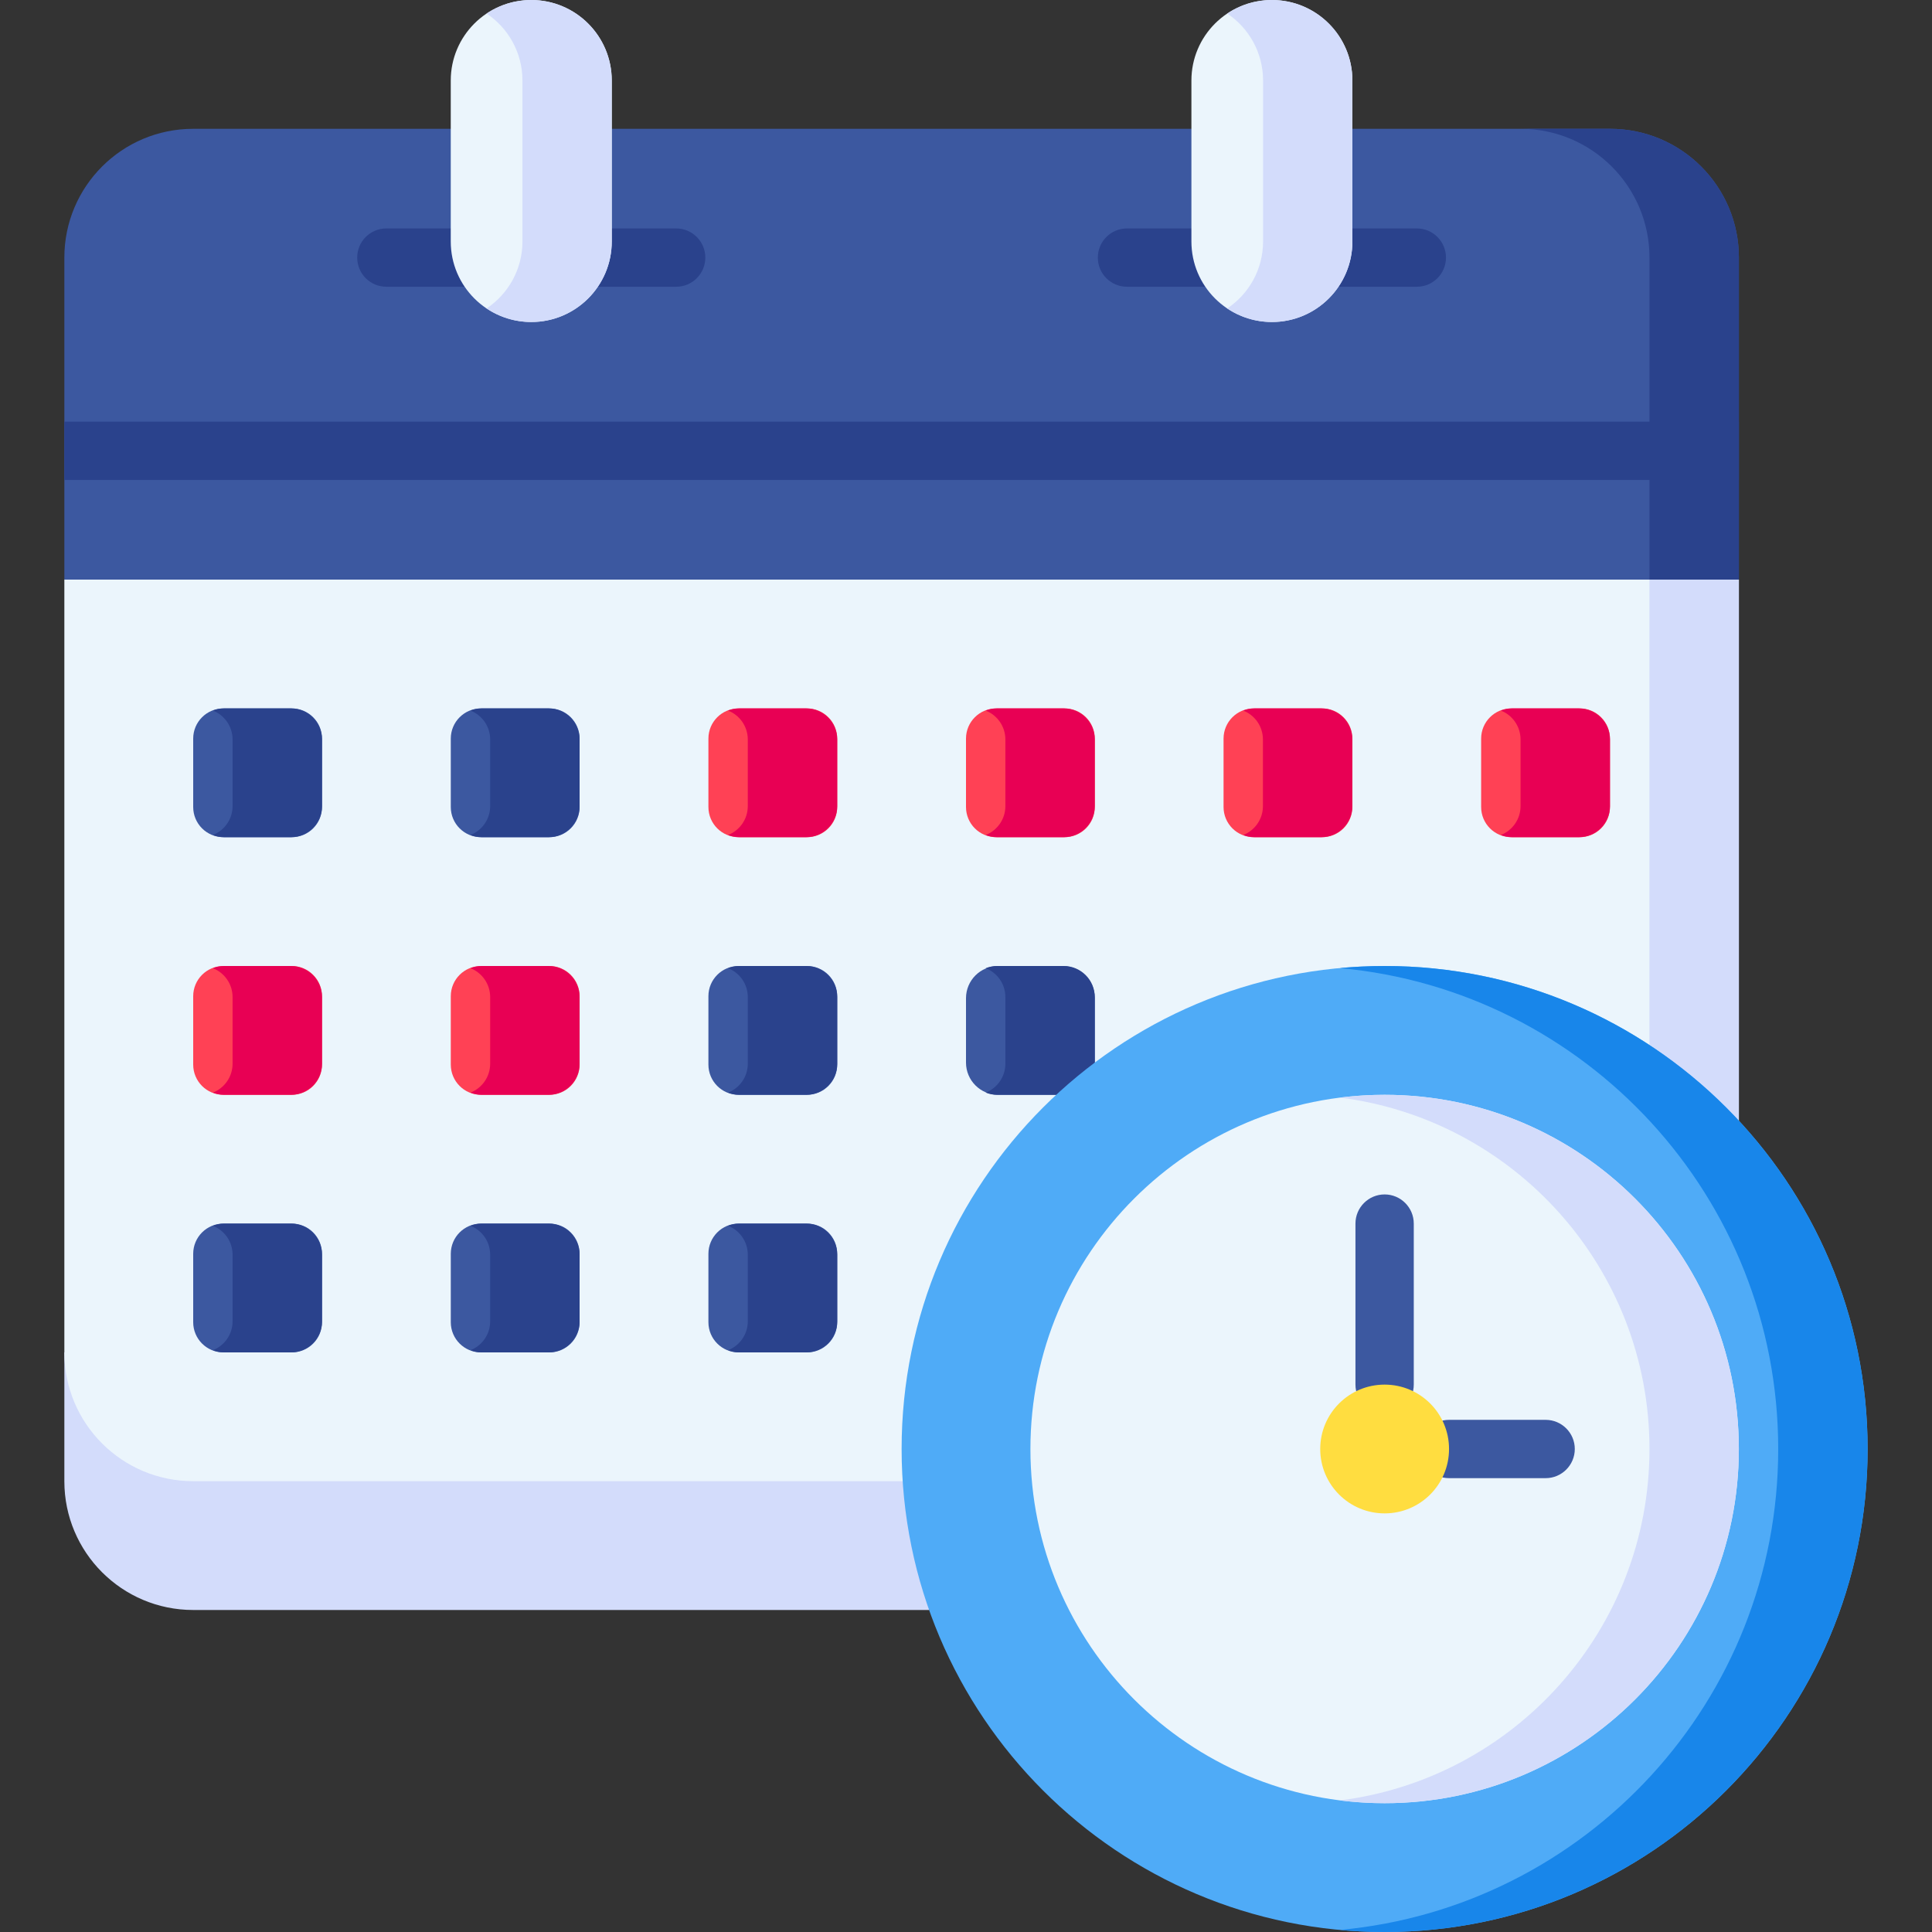<svg width="55" height="55" viewBox="0 0 55 55" fill="none" xmlns="http://www.w3.org/2000/svg">
    <rect x="0" y="0" width="55" height="55" fill="#333333" stroke="none"/>
    <g clip-path="url(#clip0_13630_67575)">
        <path d="M26.45 45.833H5.499C3.474 45.833 1.832 44.192 1.832 42.167V38.5H29.972L26.45 45.833Z" fill="#D3DCFB"/>
        <path d="M49.502 16.5V31.904V42.166H5.499C3.474 42.166 1.832 40.525 1.832 38.5V16.5L27.5 7.333L49.502 16.5Z" fill="#EBF5FC"/>
        <path d="M8.307 23.833H6.359C5.885 23.833 5.5 23.449 5.5 22.974V21.026C5.5 20.552 5.885 20.167 6.359 20.167H8.307C8.782 20.167 9.167 20.552 9.167 21.026V22.974C9.167 23.449 8.782 23.833 8.307 23.833Z" fill="#3C58A0"/>
        <path d="M15.64 23.833H13.692C13.218 23.833 12.833 23.449 12.833 22.974V21.026C12.833 20.552 13.218 20.167 13.692 20.167H15.64C16.115 20.167 16.5 20.552 16.5 21.026V22.974C16.5 23.449 16.115 23.833 15.64 23.833Z" fill="#3C58A0"/>
        <path d="M22.974 23.833H21.026C20.552 23.833 20.167 23.449 20.167 22.974V21.026C20.167 20.552 20.552 20.167 21.026 20.167H22.974C23.449 20.167 23.834 20.552 23.834 21.026V22.974C23.834 23.449 23.449 23.833 22.974 23.833Z" fill="#FF4155"/>
        <path d="M30.307 23.833H28.359C27.885 23.833 27.5 23.449 27.5 22.974V21.026C27.5 20.552 27.885 20.167 28.359 20.167H30.307C30.782 20.167 31.167 20.552 31.167 21.026V22.974C31.167 23.449 30.782 23.833 30.307 23.833Z" fill="#FF4155"/>
        <path d="M37.639 23.833H35.691C35.217 23.833 34.832 23.449 34.832 22.974V21.026C34.832 20.552 35.217 20.167 35.691 20.167H37.639C38.114 20.167 38.499 20.552 38.499 21.026V22.974C38.499 23.449 38.114 23.833 37.639 23.833Z" fill="#FF4155"/>
        <path d="M44.972 23.833H43.024C42.55 23.833 42.165 23.449 42.165 22.974V21.026C42.165 20.552 42.55 20.167 43.024 20.167H44.972C45.447 20.167 45.832 20.552 45.832 21.026V22.974C45.832 23.449 45.447 23.833 44.972 23.833Z" fill="#FF4155"/>
        <path d="M8.307 31.167H6.359C5.885 31.167 5.5 30.782 5.5 30.307V28.359C5.5 27.885 5.885 27.5 6.359 27.5H8.307C8.782 27.5 9.167 27.885 9.167 28.359V30.307C9.167 30.782 8.782 31.167 8.307 31.167Z" fill="#FF4155"/>
        <path d="M15.64 31.167H13.692C13.218 31.167 12.833 30.782 12.833 30.307V28.359C12.833 27.885 13.218 27.5 13.692 27.5H15.64C16.115 27.5 16.5 27.885 16.5 28.359V30.307C16.5 30.782 16.115 31.167 15.64 31.167Z" fill="#FF4155"/>
        <path d="M22.974 31.167H21.026C20.552 31.167 20.167 30.782 20.167 30.307V28.359C20.167 27.885 20.552 27.5 21.026 27.5H22.974C23.449 27.5 23.834 27.885 23.834 28.359V30.307C23.834 30.782 23.449 31.167 22.974 31.167Z" fill="#3C58A0"/>
        <path d="M31.167 31.167V28.417C31.167 27.91 30.756 27.5 30.25 27.5H28.417C27.91 27.5 27.5 27.91 27.5 28.417V30.25C27.5 30.756 27.91 31.167 28.417 31.167H31.167Z" fill="#3C58A0"/>
        <path d="M8.307 38.5H6.359C5.885 38.5 5.5 38.115 5.5 37.641V35.693C5.5 35.218 5.885 34.833 6.359 34.833H8.307C8.782 34.833 9.167 35.218 9.167 35.693V37.641C9.167 38.115 8.782 38.5 8.307 38.5Z" fill="#3C58A0"/>
        <path d="M15.64 38.5H13.692C13.218 38.5 12.833 38.115 12.833 37.641V35.693C12.833 35.218 13.218 34.833 13.692 34.833H15.64C16.115 34.833 16.5 35.218 16.5 35.693V37.641C16.5 38.115 16.115 38.5 15.64 38.5Z" fill="#3C58A0"/>
        <path d="M22.974 38.5H21.026C20.552 38.5 20.167 38.115 20.167 37.641V35.693C20.167 35.218 20.552 34.833 21.026 34.833H22.974C23.449 34.833 23.834 35.218 23.834 35.693V37.641C23.834 38.115 23.449 38.5 22.974 38.5Z" fill="#3C58A0"/>
        <path d="M44.947 20.167H43.051C42.937 20.167 42.827 20.189 42.727 20.229C43.055 20.358 43.287 20.678 43.287 21.052V22.948C43.287 23.322 43.055 23.641 42.727 23.771C42.827 23.811 42.937 23.833 43.051 23.833H44.947C45.436 23.833 45.833 23.437 45.833 22.948V21.052C45.833 20.563 45.436 20.167 44.947 20.167Z" fill="#E80054"/>
        <path d="M37.613 20.167H35.717C35.602 20.167 35.493 20.189 35.393 20.229C35.721 20.358 35.953 20.678 35.953 21.052V22.948C35.953 23.322 35.721 23.641 35.393 23.771C35.493 23.811 35.602 23.833 35.717 23.833H37.613C38.102 23.833 38.498 23.437 38.498 22.948V21.052C38.498 20.563 38.102 20.167 37.613 20.167Z" fill="#E80054"/>
        <path d="M30.281 20.167H28.385C28.27 20.167 28.161 20.189 28.061 20.229C28.389 20.358 28.621 20.678 28.621 21.052V22.948C28.621 23.322 28.389 23.641 28.061 23.771C28.161 23.811 28.27 23.833 28.385 23.833H30.281C30.77 23.833 31.166 23.437 31.166 22.948V21.052C31.166 20.563 30.77 20.167 30.281 20.167Z" fill="#E80054"/>
        <path d="M22.948 20.167H21.052C20.937 20.167 20.828 20.189 20.727 20.229C21.056 20.358 21.288 20.678 21.288 21.052V22.948C21.288 23.322 21.056 23.641 20.727 23.771C20.828 23.811 20.937 23.833 21.052 23.833H22.948C23.437 23.833 23.834 23.437 23.834 22.948V21.052C23.833 20.563 23.437 20.167 22.948 20.167Z" fill="#E80054"/>
        <path d="M15.614 20.167H13.718C13.604 20.167 13.494 20.189 13.394 20.229C13.722 20.358 13.954 20.678 13.954 21.052V22.948C13.954 23.322 13.722 23.641 13.394 23.771C13.494 23.811 13.604 23.833 13.718 23.833H15.614C16.103 23.833 16.5 23.437 16.5 22.948V21.052C16.5 20.563 16.103 20.167 15.614 20.167Z" fill="#2A428C"/>
        <path d="M8.281 20.167H6.385C6.27 20.167 6.161 20.189 6.061 20.229C6.389 20.358 6.621 20.678 6.621 21.052V22.948C6.621 23.322 6.389 23.641 6.061 23.771C6.161 23.811 6.27 23.833 6.385 23.833H8.281C8.77 23.833 9.167 23.437 9.167 22.948V21.052C9.166 20.563 8.77 20.167 8.281 20.167Z" fill="#2A428C"/>
        <path d="M8.281 27.5H6.385C6.27 27.5 6.161 27.523 6.061 27.562C6.389 27.692 6.621 28.011 6.621 28.385V30.281C6.621 30.656 6.389 30.975 6.061 31.104C6.161 31.144 6.27 31.167 6.385 31.167H8.281C8.77 31.167 9.167 30.77 9.167 30.282V28.385C9.166 27.896 8.77 27.5 8.281 27.5Z" fill="#E80054"/>
        <path d="M8.281 34.833H6.385C6.27 34.833 6.161 34.856 6.061 34.896C6.389 35.025 6.621 35.344 6.621 35.719V37.615C6.621 37.989 6.389 38.308 6.061 38.438C6.161 38.478 6.27 38.5 6.385 38.5H8.281C8.77 38.5 9.167 38.104 9.167 37.615V35.719C9.166 35.23 8.77 34.833 8.281 34.833Z" fill="#2A428C"/>
        <path d="M15.614 27.5H13.718C13.604 27.5 13.494 27.523 13.394 27.562C13.722 27.692 13.954 28.011 13.954 28.385V30.281C13.954 30.656 13.722 30.975 13.394 31.104C13.494 31.144 13.604 31.167 13.718 31.167H15.614C16.103 31.167 16.5 30.77 16.5 30.282V28.385C16.5 27.896 16.103 27.5 15.614 27.5Z" fill="#E80054"/>
        <path d="M15.614 34.833H13.718C13.604 34.833 13.494 34.856 13.394 34.896C13.722 35.025 13.954 35.344 13.954 35.719V37.615C13.954 37.989 13.722 38.308 13.394 38.438C13.494 38.478 13.604 38.5 13.718 38.5H15.614C16.103 38.5 16.5 38.104 16.5 37.615V35.719C16.5 35.23 16.103 34.833 15.614 34.833Z" fill="#2A428C"/>
        <path d="M22.948 27.5H21.052C20.937 27.5 20.828 27.523 20.727 27.562C21.056 27.692 21.288 28.011 21.288 28.385V30.281C21.288 30.656 21.056 30.975 20.727 31.104C20.828 31.144 20.937 31.167 21.052 31.167H22.948C23.437 31.167 23.834 30.77 23.834 30.282V28.385C23.833 27.896 23.437 27.5 22.948 27.5Z" fill="#2A428C"/>
        <path d="M31.166 31.167V28.385C31.166 27.896 30.77 27.5 30.281 27.5H28.385C28.27 27.5 28.161 27.523 28.061 27.562C28.389 27.692 28.621 28.011 28.621 28.385V30.281C28.621 30.656 28.389 30.975 28.061 31.104C28.161 31.144 28.27 31.167 28.385 31.167H31.166V31.167Z" fill="#2A428C"/>
        <path d="M22.948 34.833H21.052C20.937 34.833 20.828 34.856 20.727 34.896C21.056 35.025 21.288 35.344 21.288 35.719V37.615C21.288 37.989 21.056 38.308 20.727 38.438C20.828 38.478 20.937 38.5 21.052 38.5H22.948C23.437 38.5 23.834 38.104 23.834 37.615V35.719C23.833 35.23 23.437 34.833 22.948 34.833Z" fill="#2A428C"/>
        <path d="M46.955 15.439V31.904V42.167H49.502V31.904V16.5L46.955 15.439Z" fill="#D3DCFB"/>
        <path d="M49.502 16.5V7.333C49.502 5.308 47.861 3.667 45.836 3.667H5.499C3.474 3.667 1.832 5.308 1.832 7.333V16.5H49.502Z" fill="#3C58A0"/>
        <path d="M13.386 8.163H10.999C10.54 8.163 10.169 7.792 10.169 7.333C10.169 6.875 10.54 6.503 10.999 6.503H13.386C13.844 6.503 14.215 6.875 14.215 7.333C14.215 7.792 13.844 8.163 13.386 8.163Z" fill="#2A428C"/>
        <path d="M19.249 8.163H16.862C16.404 8.163 16.032 7.792 16.032 7.333C16.032 6.875 16.404 6.503 16.862 6.503H19.249C19.707 6.503 20.079 6.875 20.079 7.333C20.079 7.792 19.707 8.163 19.249 8.163Z" fill="#2A428C"/>
        <path d="M34.47 8.163H32.083C31.624 8.163 31.253 7.792 31.253 7.333C31.253 6.875 31.625 6.503 32.083 6.503H34.47C34.928 6.503 35.3 6.875 35.3 7.333C35.3 7.792 34.928 8.163 34.47 8.163Z" fill="#2A428C"/>
        <path d="M40.334 8.163H37.947C37.489 8.163 37.117 7.792 37.117 7.333C37.117 6.875 37.489 6.503 37.947 6.503H40.334C40.792 6.503 41.164 6.875 41.164 7.333C41.164 7.792 40.792 8.163 40.334 8.163Z" fill="#2A428C"/>
        <path d="M17.415 6.875C17.415 8.141 16.389 9.167 15.124 9.167C13.858 9.167 12.832 8.141 12.832 6.875V2.292C12.832 1.026 13.858 0 15.124 0C16.389 0 17.415 1.026 17.415 2.292V6.875H17.415Z" fill="#EBF5FC"/>
        <path d="M38.5 6.875C38.5 8.141 37.474 9.167 36.209 9.167C34.943 9.167 33.917 8.141 33.917 6.875V2.292C33.917 1.026 34.943 0 36.209 0C37.474 0 38.5 1.026 38.5 2.292V6.875H38.5Z" fill="#EBF5FC"/>
        <path d="M36.208 0C35.737 0 35.3 0.142 34.937 0.385C35.551 0.796 35.957 1.496 35.957 2.292V6.875C35.957 7.67 35.551 8.37 34.937 8.781C35.3 9.024 35.737 9.167 36.208 9.167C37.474 9.167 38.5 8.141 38.5 6.875V2.292C38.5 1.026 37.474 0 36.208 0Z" fill="#D3DCFB"/>
        <path d="M15.124 0C14.653 0 14.216 0.142 13.852 0.385C14.467 0.796 14.873 1.496 14.873 2.292V6.875C14.873 7.67 14.467 8.37 13.852 8.781C14.216 9.024 14.653 9.167 15.124 9.167C16.39 9.167 17.416 8.141 17.416 6.875V2.292C17.416 1.026 16.39 0 15.124 0Z" fill="#D3DCFB"/>
        <path d="M45.836 3.667H43.29C45.315 3.667 46.957 5.308 46.957 7.333V16.5H49.503V7.333C49.503 5.308 47.861 3.667 45.836 3.667Z" fill="#2A428C"/>
        <path d="M1.832 12.003H49.502V13.663H1.832V12.003Z" fill="#2A428C"/>
        <path d="M39.417 55C47.011 55 53.167 48.844 53.167 41.25C53.167 33.656 47.011 27.5 39.417 27.5C31.823 27.5 25.667 33.656 25.667 41.25C25.667 48.844 31.823 55 39.417 55Z" fill="#4FABF7"/>
        <path d="M39.417 51.333C44.986 51.333 49.501 46.819 49.501 41.25C49.501 35.681 44.986 31.167 39.417 31.167C33.849 31.167 29.334 35.681 29.334 41.25C29.334 46.819 33.849 51.333 39.417 51.333Z" fill="#EBF5FC"/>
        <path d="M39.417 40.246C38.958 40.246 38.587 39.875 38.587 39.417V34.833C38.587 34.375 38.959 34.003 39.417 34.003C39.875 34.003 40.247 34.375 40.247 34.833V39.417C40.247 39.875 39.875 40.246 39.417 40.246Z" fill="#3C58A0"/>
        <path d="M44.001 42.08H41.251C40.792 42.08 40.421 41.708 40.421 41.25C40.421 40.792 40.792 40.42 41.251 40.42H44.001C44.459 40.42 44.831 40.792 44.831 41.25C44.831 41.708 44.459 42.08 44.001 42.08Z" fill="#3C58A0"/>
        <path d="M39.417 27.5C38.988 27.5 38.564 27.521 38.145 27.559C45.142 28.201 50.622 34.085 50.622 41.25C50.622 48.415 45.142 54.298 38.145 54.941C38.564 54.979 38.988 55 39.417 55C47.011 55 53.167 48.844 53.167 41.25C53.167 33.656 47.011 27.5 39.417 27.5Z" fill="#1886EA"/>
        <path d="M39.417 31.167C38.986 31.167 38.562 31.194 38.145 31.246C43.114 31.872 46.957 36.112 46.957 41.25C46.957 46.388 43.114 50.629 38.145 51.254C38.562 51.306 38.986 51.333 39.417 51.333C44.986 51.333 49.501 46.819 49.501 41.25C49.501 35.681 44.986 31.167 39.417 31.167Z" fill="#D3DCFB"/>
        <path d="M39.417 43.083C40.43 43.083 41.251 42.263 41.251 41.25C41.251 40.237 40.43 39.417 39.417 39.417C38.405 39.417 37.584 40.237 37.584 41.25C37.584 42.263 38.405 43.083 39.417 43.083Z" fill="#FFDD40"/>
    </g>
    <defs>
        <clipPath id="clip0_13630_67575">
            <rect width="55" height="55" fill="white"/>
        </clipPath>
    </defs>
</svg>
